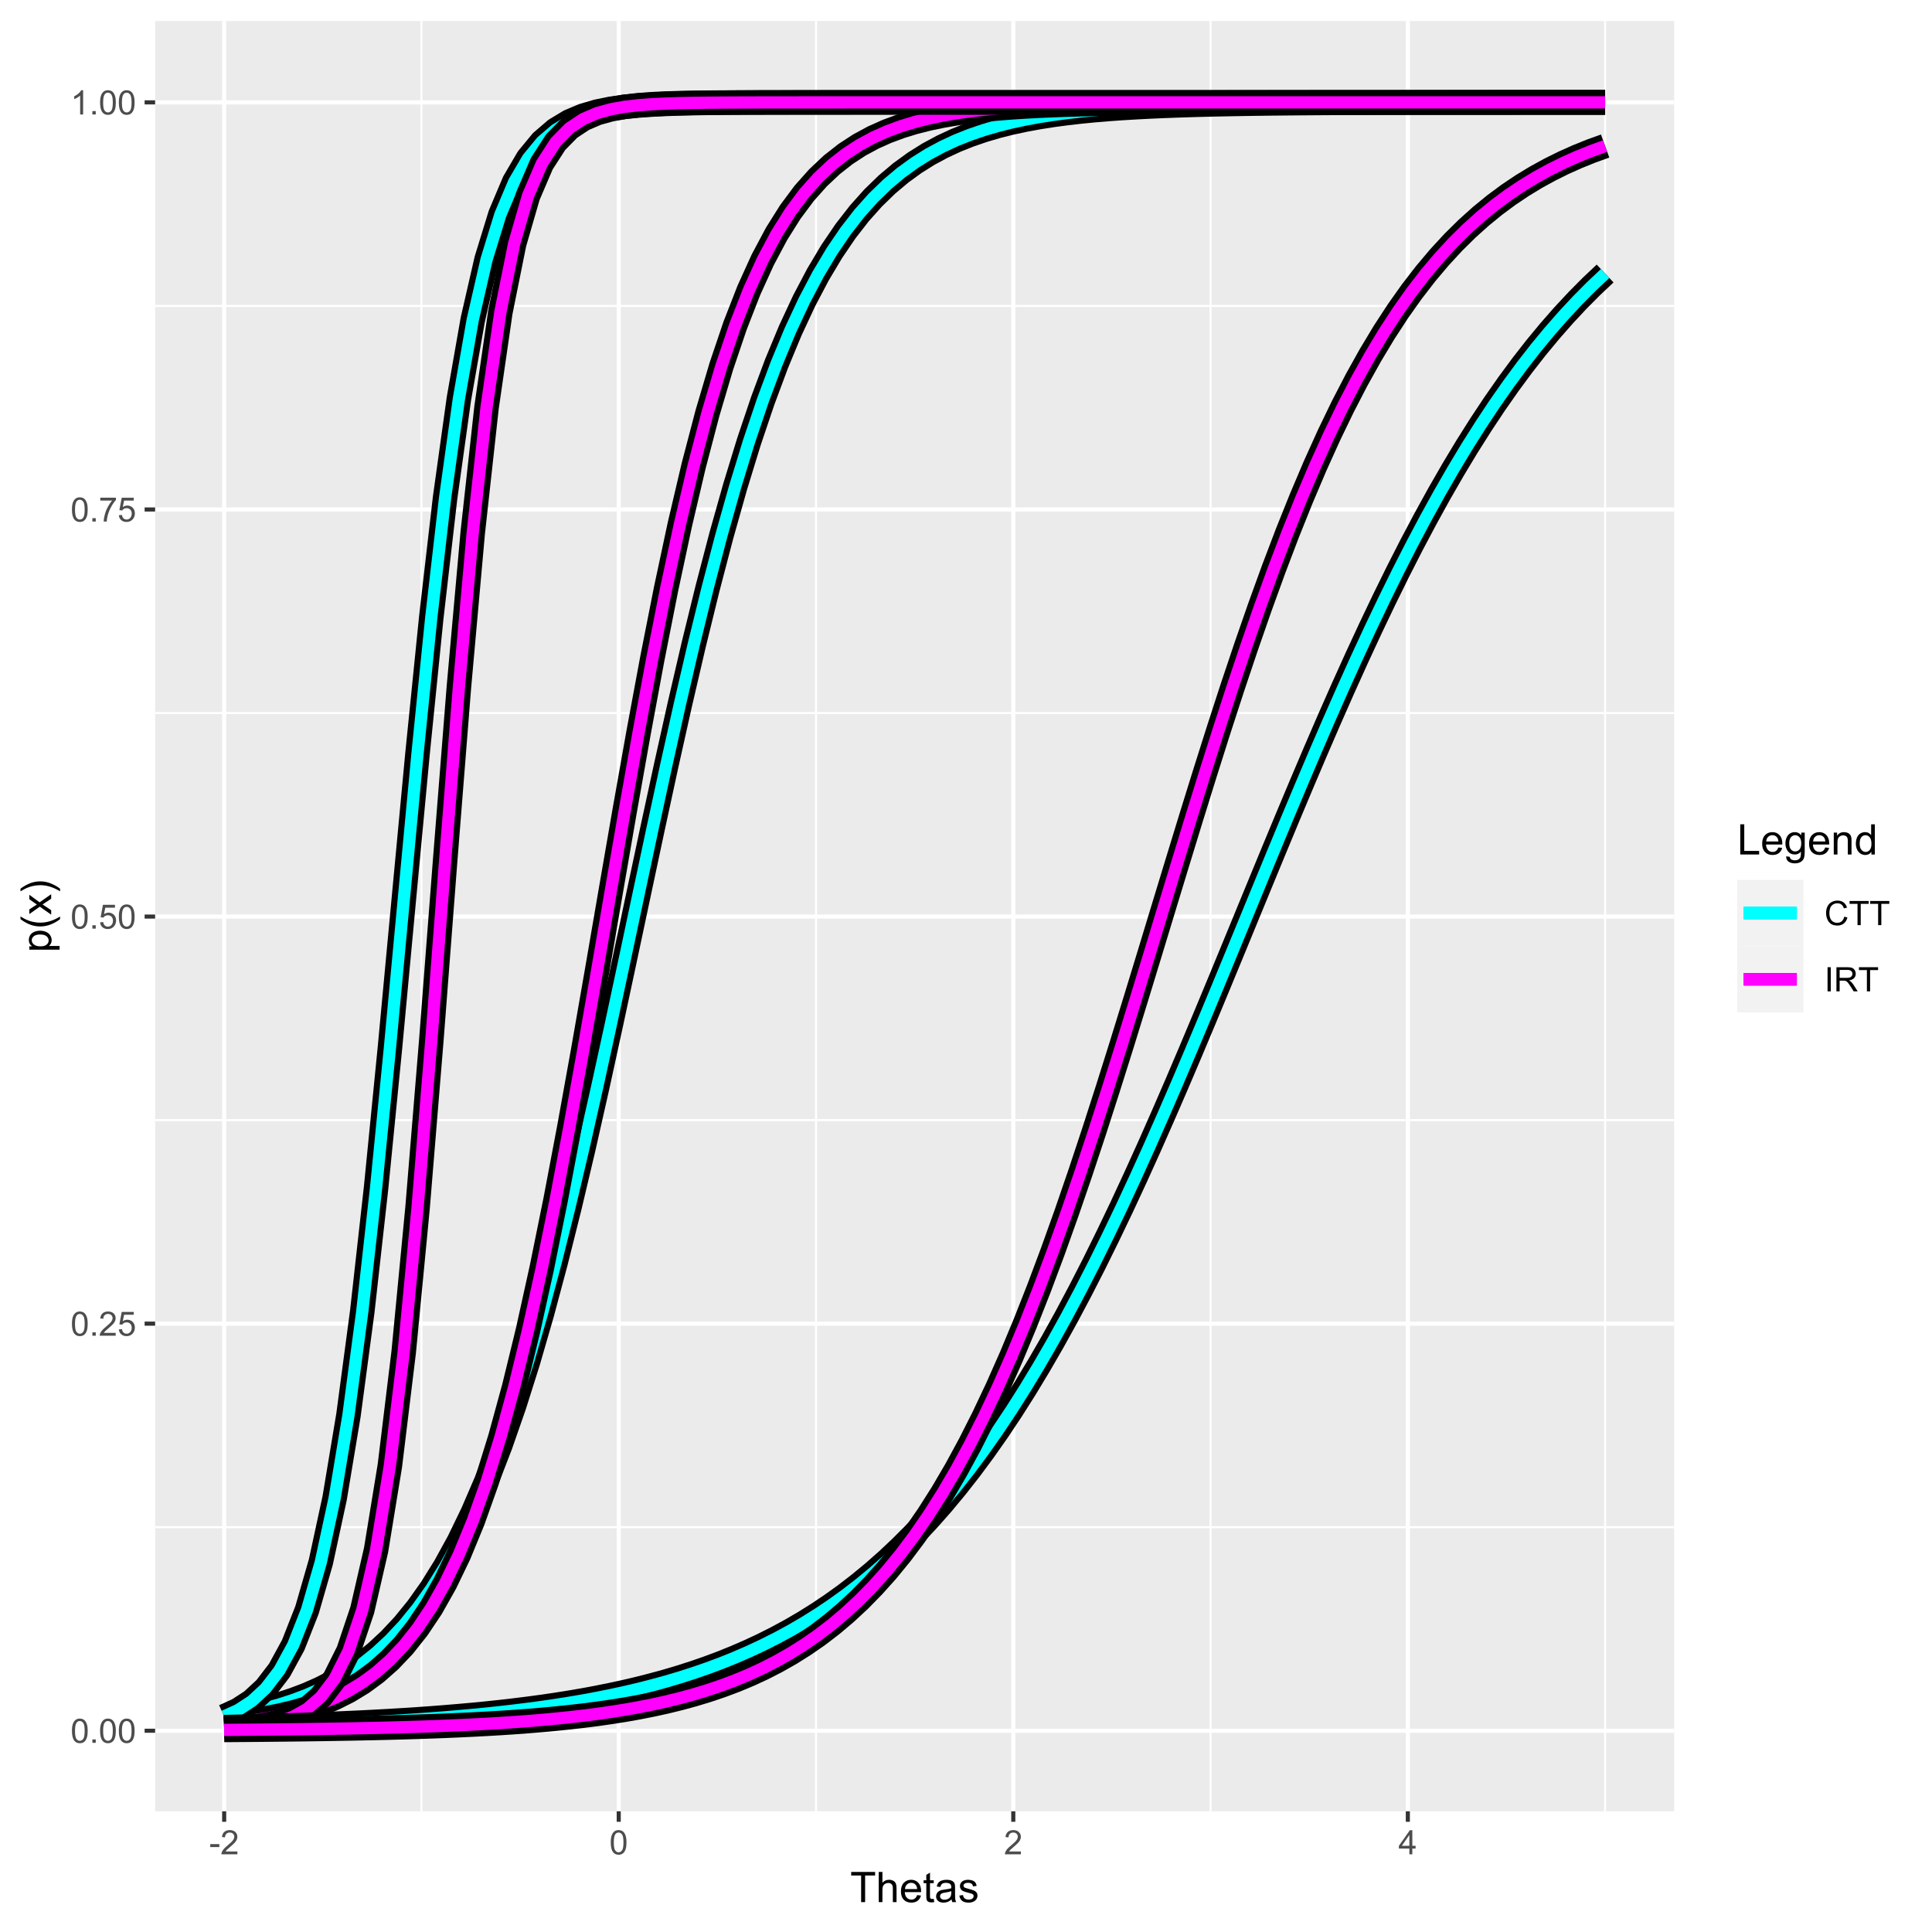 <?xml version="1.0" encoding="UTF-8"?>
<svg xmlns="http://www.w3.org/2000/svg" xmlns:xlink="http://www.w3.org/1999/xlink" width="504pt" height="504pt" viewBox="0 0 504 504" version="1.1">
<defs>
<g>
<symbol overflow="visible" id="glyph0-0">
<path style="stroke:none;" d="M 1.102 0 L 1.102 -5.5 L 5.5 -5.5 L 5.5 0 Z M 1.238 -0.137 L 5.363 -0.137 L 5.363 -5.363 L 1.238 -5.363 Z M 1.238 -0.137 "/>
</symbol>
<symbol overflow="visible" id="glyph0-1">
<path style="stroke:none;" d="M 0.367 -3.105 C 0.363 -3.848 0.438 -4.445 0.594 -4.902 C 0.742 -5.355 0.973 -5.707 1.277 -5.953 C 1.578 -6.199 1.957 -6.32 2.418 -6.324 C 2.754 -6.32 3.051 -6.254 3.309 -6.121 C 3.562 -5.984 3.773 -5.789 3.938 -5.531 C 4.102 -5.273 4.23 -4.961 4.328 -4.594 C 4.422 -4.227 4.469 -3.73 4.473 -3.105 C 4.469 -2.367 4.395 -1.77 4.242 -1.316 C 4.09 -0.859 3.863 -0.508 3.562 -0.262 C 3.258 -0.016 2.875 0.105 2.418 0.109 C 1.809 0.105 1.332 -0.109 0.988 -0.547 C 0.57 -1.066 0.363 -1.922 0.367 -3.105 Z M 1.16 -3.105 C 1.16 -2.07 1.281 -1.379 1.523 -1.039 C 1.766 -0.695 2.062 -0.527 2.418 -0.527 C 2.773 -0.527 3.074 -0.699 3.316 -1.043 C 3.559 -1.387 3.68 -2.074 3.68 -3.105 C 3.68 -4.145 3.559 -4.832 3.316 -5.172 C 3.074 -5.512 2.77 -5.684 2.41 -5.684 C 2.051 -5.684 1.77 -5.531 1.559 -5.234 C 1.293 -4.844 1.16 -4.137 1.16 -3.105 Z M 1.16 -3.105 "/>
</symbol>
<symbol overflow="visible" id="glyph0-2">
<path style="stroke:none;" d="M 0.801 0 L 0.801 -0.883 L 1.68 -0.883 L 1.68 0 Z M 0.801 0 "/>
</symbol>
<symbol overflow="visible" id="glyph0-3">
<path style="stroke:none;" d="M 4.43 -0.742 L 4.43 0 L 0.266 0 C 0.258 -0.188 0.289 -0.367 0.355 -0.539 C 0.461 -0.82 0.629 -1.098 0.863 -1.375 C 1.094 -1.648 1.434 -1.965 1.879 -2.328 C 2.562 -2.887 3.023 -3.332 3.266 -3.664 C 3.5 -3.988 3.621 -4.301 3.625 -4.594 C 3.621 -4.898 3.512 -5.156 3.297 -5.367 C 3.074 -5.578 2.789 -5.684 2.441 -5.684 C 2.066 -5.684 1.77 -5.57 1.547 -5.348 C 1.32 -5.125 1.207 -4.816 1.207 -4.422 L 0.414 -4.504 C 0.465 -5.094 0.668 -5.543 1.027 -5.855 C 1.379 -6.164 1.855 -6.32 2.457 -6.324 C 3.059 -6.32 3.539 -6.152 3.891 -5.82 C 4.242 -5.484 4.418 -5.07 4.422 -4.578 C 4.418 -4.32 4.367 -4.074 4.266 -3.832 C 4.164 -3.59 3.992 -3.332 3.754 -3.062 C 3.512 -2.793 3.113 -2.426 2.562 -1.957 C 2.094 -1.566 1.797 -1.301 1.664 -1.16 C 1.531 -1.02 1.422 -0.879 1.34 -0.742 Z M 4.43 -0.742 "/>
</symbol>
<symbol overflow="visible" id="glyph0-4">
<path style="stroke:none;" d="M 0.367 -1.648 L 1.176 -1.719 C 1.234 -1.32 1.375 -1.023 1.594 -0.824 C 1.812 -0.625 2.078 -0.527 2.391 -0.527 C 2.762 -0.527 3.074 -0.668 3.336 -0.949 C 3.59 -1.23 3.719 -1.602 3.723 -2.066 C 3.719 -2.504 3.594 -2.852 3.348 -3.109 C 3.098 -3.363 2.773 -3.492 2.375 -3.492 C 2.125 -3.492 1.902 -3.434 1.703 -3.32 C 1.5 -3.207 1.344 -3.062 1.23 -2.883 L 0.504 -2.977 L 1.113 -6.215 L 4.246 -6.215 L 4.246 -5.473 L 1.73 -5.473 L 1.391 -3.781 C 1.766 -4.039 2.164 -4.172 2.582 -4.176 C 3.129 -4.172 3.594 -3.98 3.973 -3.605 C 4.352 -3.223 4.539 -2.734 4.543 -2.137 C 4.539 -1.562 4.375 -1.07 4.043 -0.656 C 3.637 -0.148 3.086 0.105 2.391 0.109 C 1.816 0.105 1.348 -0.051 0.984 -0.371 C 0.621 -0.691 0.414 -1.117 0.367 -1.648 Z M 0.367 -1.648 "/>
</symbol>
<symbol overflow="visible" id="glyph0-5">
<path style="stroke:none;" d="M 0.418 -5.473 L 0.418 -6.219 L 4.496 -6.219 L 4.496 -5.617 C 4.09 -5.188 3.691 -4.621 3.301 -3.914 C 2.902 -3.203 2.602 -2.473 2.391 -1.73 C 2.234 -1.199 2.133 -0.625 2.094 0 L 1.297 0 C 1.305 -0.492 1.402 -1.09 1.59 -1.793 C 1.773 -2.496 2.043 -3.172 2.391 -3.824 C 2.738 -4.477 3.109 -5.027 3.504 -5.473 Z M 0.418 -5.473 "/>
</symbol>
<symbol overflow="visible" id="glyph0-6">
<path style="stroke:none;" d="M 3.277 0 L 2.504 0 L 2.504 -4.93 C 2.316 -4.75 2.074 -4.574 1.773 -4.395 C 1.469 -4.215 1.195 -4.082 0.957 -3.996 L 0.957 -4.742 C 1.387 -4.941 1.766 -5.188 2.09 -5.48 C 2.414 -5.77 2.645 -6.051 2.781 -6.324 L 3.277 -6.324 Z M 3.277 0 "/>
</symbol>
<symbol overflow="visible" id="glyph0-7">
<path style="stroke:none;" d="M 0.281 -1.891 L 0.281 -2.668 L 2.656 -2.668 L 2.656 -1.891 Z M 0.281 -1.891 "/>
</symbol>
<symbol overflow="visible" id="glyph0-8">
<path style="stroke:none;" d="M 2.844 0 L 2.844 -1.508 L 0.113 -1.508 L 0.113 -2.219 L 2.988 -6.301 L 3.617 -6.301 L 3.617 -2.219 L 4.469 -2.219 L 4.469 -1.508 L 3.617 -1.508 L 3.617 0 Z M 2.844 -2.219 L 2.844 -5.059 L 0.871 -2.219 Z M 2.844 -2.219 "/>
</symbol>
<symbol overflow="visible" id="glyph0-9">
<path style="stroke:none;" d="M 5.172 -2.207 L 6.008 -2 C 5.828 -1.312 5.516 -0.789 5.062 -0.43 C 4.609 -0.07 4.055 0.105 3.398 0.109 C 2.719 0.105 2.164 -0.031 1.742 -0.305 C 1.312 -0.582 0.988 -0.98 0.77 -1.508 C 0.543 -2.027 0.434 -2.59 0.438 -3.195 C 0.434 -3.848 0.559 -4.422 0.812 -4.91 C 1.062 -5.398 1.418 -5.77 1.883 -6.023 C 2.344 -6.277 2.855 -6.402 3.41 -6.406 C 4.039 -6.402 4.566 -6.242 5 -5.926 C 5.426 -5.602 5.727 -5.152 5.898 -4.57 L 5.078 -4.379 C 4.93 -4.832 4.719 -5.168 4.441 -5.379 C 4.164 -5.59 3.812 -5.695 3.395 -5.695 C 2.906 -5.695 2.504 -5.578 2.18 -5.344 C 1.852 -5.109 1.621 -4.797 1.492 -4.41 C 1.359 -4.016 1.293 -3.613 1.297 -3.203 C 1.293 -2.664 1.371 -2.195 1.531 -1.797 C 1.684 -1.395 1.926 -1.098 2.258 -0.902 C 2.586 -0.703 2.945 -0.602 3.332 -0.605 C 3.797 -0.602 4.191 -0.738 4.516 -1.008 C 4.836 -1.277 5.055 -1.676 5.172 -2.207 Z M 5.172 -2.207 "/>
</symbol>
<symbol overflow="visible" id="glyph0-10">
<path style="stroke:none;" d="M 2.281 0 L 2.281 -5.555 L 0.207 -5.555 L 0.207 -6.301 L 5.199 -6.301 L 5.199 -5.555 L 3.117 -5.555 L 3.117 0 Z M 2.281 0 "/>
</symbol>
<symbol overflow="visible" id="glyph0-11">
<path style="stroke:none;" d="M 0.82 0 L 0.82 -6.301 L 1.656 -6.301 L 1.656 0 Z M 0.82 0 "/>
</symbol>
<symbol overflow="visible" id="glyph0-12">
<path style="stroke:none;" d="M 0.691 0 L 0.691 -6.301 L 3.484 -6.301 C 4.043 -6.297 4.469 -6.242 4.766 -6.129 C 5.055 -6.016 5.289 -5.816 5.465 -5.531 C 5.637 -5.242 5.723 -4.926 5.727 -4.582 C 5.723 -4.133 5.578 -3.754 5.293 -3.449 C 5 -3.141 4.555 -2.945 3.953 -2.867 C 4.172 -2.758 4.34 -2.652 4.457 -2.551 C 4.695 -2.324 4.926 -2.047 5.148 -1.715 L 6.242 0 L 5.195 0 L 4.359 -1.312 C 4.117 -1.688 3.914 -1.977 3.758 -2.18 C 3.598 -2.379 3.457 -2.516 3.336 -2.598 C 3.207 -2.676 3.082 -2.734 2.957 -2.766 C 2.859 -2.785 2.703 -2.793 2.492 -2.797 L 1.527 -2.797 L 1.527 0 Z M 1.527 -3.52 L 3.316 -3.52 C 3.699 -3.516 3.996 -3.555 4.211 -3.637 C 4.422 -3.711 4.586 -3.836 4.699 -4.012 C 4.809 -4.184 4.863 -4.375 4.867 -4.582 C 4.863 -4.879 4.754 -5.121 4.543 -5.312 C 4.324 -5.504 3.984 -5.602 3.52 -5.602 L 1.527 -5.602 Z M 1.527 -3.52 "/>
</symbol>
<symbol overflow="visible" id="glyph1-0">
<path style="stroke:none;" d="M 1.375 0 L 1.375 -6.875 L 6.875 -6.875 L 6.875 0 Z M 1.547 -0.172 L 6.703 -0.172 L 6.703 -6.703 L 1.547 -6.703 Z M 1.547 -0.172 "/>
</symbol>
<symbol overflow="visible" id="glyph1-1">
<path style="stroke:none;" d="M 2.852 0 L 2.852 -6.945 L 0.258 -6.945 L 0.258 -7.875 L 6.5 -7.875 L 6.5 -6.945 L 3.895 -6.945 L 3.895 0 Z M 2.852 0 "/>
</symbol>
<symbol overflow="visible" id="glyph1-2">
<path style="stroke:none;" d="M 0.727 0 L 0.727 -7.875 L 1.691 -7.875 L 1.691 -5.047 C 2.141 -5.566 2.711 -5.828 3.398 -5.832 C 3.82 -5.828 4.188 -5.746 4.5 -5.582 C 4.812 -5.414 5.035 -5.184 5.168 -4.891 C 5.301 -4.598 5.367 -4.172 5.371 -3.613 L 5.371 0 L 4.406 0 L 4.406 -3.613 C 4.406 -4.094 4.301 -4.445 4.09 -4.668 C 3.879 -4.887 3.582 -4.996 3.203 -5 C 2.914 -4.996 2.645 -4.922 2.395 -4.777 C 2.141 -4.625 1.961 -4.426 1.852 -4.172 C 1.742 -3.918 1.688 -3.566 1.691 -3.121 L 1.691 0 Z M 0.727 0 "/>
</symbol>
<symbol overflow="visible" id="glyph1-3">
<path style="stroke:none;" d="M 4.629 -1.836 L 5.629 -1.715 C 5.469 -1.125 5.176 -0.672 4.75 -0.352 C 4.324 -0.031 3.781 0.129 3.121 0.129 C 2.281 0.129 1.617 -0.125 1.133 -0.641 C 0.641 -1.152 0.398 -1.875 0.402 -2.805 C 0.398 -3.762 0.645 -4.504 1.145 -5.035 C 1.637 -5.562 2.277 -5.828 3.066 -5.832 C 3.824 -5.828 4.449 -5.57 4.934 -5.051 C 5.418 -4.531 5.66 -3.801 5.66 -2.863 C 5.66 -2.805 5.656 -2.719 5.656 -2.605 L 1.402 -2.605 C 1.434 -1.977 1.613 -1.496 1.934 -1.164 C 2.25 -0.828 2.645 -0.66 3.125 -0.664 C 3.477 -0.66 3.781 -0.754 4.031 -0.945 C 4.281 -1.129 4.48 -1.426 4.629 -1.836 Z M 1.457 -3.398 L 4.641 -3.398 C 4.598 -3.879 4.473 -4.238 4.273 -4.48 C 3.961 -4.852 3.562 -5.039 3.078 -5.039 C 2.629 -5.039 2.258 -4.891 1.957 -4.594 C 1.652 -4.297 1.484 -3.898 1.457 -3.398 Z M 1.457 -3.398 "/>
</symbol>
<symbol overflow="visible" id="glyph1-4">
<path style="stroke:none;" d="M 2.836 -0.863 L 2.977 -0.012 C 2.703 0.043 2.457 0.07 2.246 0.074 C 1.891 0.07 1.621 0.02 1.43 -0.09 C 1.234 -0.199 1.098 -0.348 1.02 -0.527 C 0.941 -0.707 0.902 -1.086 0.902 -1.672 L 0.902 -4.953 L 0.195 -4.953 L 0.195 -5.703 L 0.902 -5.703 L 0.902 -7.117 L 1.863 -7.695 L 1.863 -5.703 L 2.836 -5.703 L 2.836 -4.953 L 1.863 -4.953 L 1.863 -1.617 C 1.863 -1.34 1.879 -1.16 1.914 -1.086 C 1.945 -1.004 2 -0.941 2.078 -0.898 C 2.152 -0.848 2.262 -0.824 2.41 -0.828 C 2.516 -0.824 2.66 -0.836 2.836 -0.863 Z M 2.836 -0.863 "/>
</symbol>
<symbol overflow="visible" id="glyph1-5">
<path style="stroke:none;" d="M 4.445 -0.703 C 4.086 -0.398 3.742 -0.184 3.414 -0.059 C 3.082 0.066 2.727 0.129 2.348 0.129 C 1.719 0.129 1.238 -0.023 0.902 -0.328 C 0.566 -0.633 0.398 -1.023 0.398 -1.504 C 0.398 -1.781 0.461 -2.035 0.586 -2.27 C 0.711 -2.496 0.875 -2.684 1.086 -2.824 C 1.289 -2.965 1.523 -3.07 1.781 -3.141 C 1.969 -3.191 2.254 -3.238 2.641 -3.289 C 3.418 -3.375 3.992 -3.488 4.367 -3.621 C 4.367 -3.754 4.371 -3.836 4.371 -3.871 C 4.371 -4.266 4.277 -4.543 4.098 -4.703 C 3.848 -4.918 3.48 -5.027 2.996 -5.031 C 2.539 -5.027 2.203 -4.949 1.988 -4.793 C 1.77 -4.633 1.609 -4.352 1.508 -3.949 L 0.562 -4.078 C 0.648 -4.48 0.789 -4.805 0.988 -5.055 C 1.184 -5.301 1.469 -5.492 1.844 -5.629 C 2.215 -5.762 2.645 -5.828 3.137 -5.832 C 3.621 -5.828 4.02 -5.773 4.324 -5.66 C 4.629 -5.543 4.852 -5.398 4.996 -5.227 C 5.137 -5.055 5.238 -4.836 5.297 -4.57 C 5.328 -4.406 5.344 -4.109 5.344 -3.68 L 5.344 -2.391 C 5.344 -1.492 5.363 -0.922 5.406 -0.684 C 5.445 -0.445 5.527 -0.219 5.648 0 L 4.641 0 C 4.539 -0.199 4.473 -0.434 4.445 -0.703 Z M 4.367 -2.863 C 4.012 -2.719 3.488 -2.598 2.789 -2.496 C 2.391 -2.438 2.105 -2.371 1.941 -2.301 C 1.773 -2.227 1.648 -2.121 1.562 -1.988 C 1.473 -1.848 1.43 -1.695 1.43 -1.531 C 1.43 -1.27 1.527 -1.055 1.723 -0.887 C 1.918 -0.711 2.203 -0.625 2.578 -0.629 C 2.949 -0.625 3.277 -0.707 3.57 -0.871 C 3.859 -1.031 4.074 -1.254 4.211 -1.543 C 4.312 -1.754 4.363 -2.078 4.367 -2.508 Z M 4.367 -2.863 "/>
</symbol>
<symbol overflow="visible" id="glyph1-6">
<path style="stroke:none;" d="M 0.34 -1.703 L 1.293 -1.852 C 1.344 -1.469 1.492 -1.172 1.742 -0.969 C 1.984 -0.762 2.328 -0.66 2.773 -0.664 C 3.211 -0.66 3.539 -0.75 3.758 -0.934 C 3.969 -1.113 4.078 -1.328 4.082 -1.574 C 4.078 -1.789 3.984 -1.961 3.797 -2.09 C 3.664 -2.172 3.332 -2.281 2.809 -2.418 C 2.098 -2.594 1.605 -2.75 1.332 -2.883 C 1.055 -3.012 0.848 -3.191 0.711 -3.422 C 0.566 -3.652 0.496 -3.906 0.5 -4.188 C 0.496 -4.441 0.555 -4.676 0.672 -4.895 C 0.785 -5.105 0.945 -5.289 1.148 -5.438 C 1.297 -5.547 1.5 -5.637 1.762 -5.715 C 2.02 -5.789 2.301 -5.828 2.602 -5.832 C 3.047 -5.828 3.438 -5.766 3.777 -5.637 C 4.113 -5.508 4.363 -5.332 4.527 -5.113 C 4.688 -4.891 4.797 -4.598 4.859 -4.234 L 3.914 -4.102 C 3.871 -4.395 3.746 -4.621 3.543 -4.789 C 3.336 -4.953 3.043 -5.039 2.668 -5.039 C 2.223 -5.039 1.906 -4.965 1.719 -4.816 C 1.523 -4.668 1.43 -4.496 1.434 -4.301 C 1.43 -4.176 1.469 -4.062 1.551 -3.965 C 1.629 -3.859 1.754 -3.773 1.922 -3.707 C 2.016 -3.668 2.301 -3.586 2.777 -3.461 C 3.461 -3.273 3.938 -3.121 4.207 -3.008 C 4.477 -2.891 4.688 -2.723 4.844 -2.504 C 4.996 -2.277 5.074 -2.004 5.074 -1.676 C 5.074 -1.352 4.98 -1.047 4.793 -0.766 C 4.605 -0.48 4.332 -0.262 3.98 -0.105 C 3.621 0.051 3.223 0.129 2.777 0.129 C 2.035 0.129 1.469 -0.023 1.082 -0.332 C 0.691 -0.641 0.445 -1.098 0.34 -1.703 Z M 0.34 -1.703 "/>
</symbol>
<symbol overflow="visible" id="glyph1-7">
<path style="stroke:none;" d="M 0.805 0 L 0.805 -7.875 L 1.848 -7.875 L 1.848 -0.93 L 5.727 -0.93 L 5.727 0 Z M 0.805 0 "/>
</symbol>
<symbol overflow="visible" id="glyph1-8">
<path style="stroke:none;" d="M 0.547 0.473 L 1.488 0.613 C 1.527 0.898 1.637 1.109 1.816 1.246 C 2.055 1.422 2.379 1.512 2.797 1.516 C 3.242 1.512 3.59 1.422 3.832 1.246 C 4.074 1.062 4.238 0.812 4.328 0.492 C 4.379 0.297 4.402 -0.113 4.398 -0.746 C 3.973 -0.246 3.445 0 2.82 0 C 2.031 0 1.426 -0.281 1 -0.848 C 0.566 -1.41 0.352 -2.09 0.355 -2.883 C 0.352 -3.426 0.449 -3.926 0.648 -4.391 C 0.844 -4.848 1.129 -5.203 1.504 -5.457 C 1.875 -5.703 2.316 -5.828 2.824 -5.832 C 3.496 -5.828 4.051 -5.559 4.492 -5.016 L 4.492 -5.703 L 5.383 -5.703 L 5.383 -0.773 C 5.379 0.113 5.289 0.742 5.109 1.113 C 4.93 1.484 4.641 1.777 4.25 1.992 C 3.855 2.207 3.375 2.312 2.805 2.316 C 2.121 2.312 1.57 2.16 1.152 1.855 C 0.734 1.547 0.531 1.086 0.547 0.473 Z M 1.348 -2.953 C 1.348 -2.203 1.496 -1.656 1.793 -1.316 C 2.09 -0.969 2.461 -0.797 2.91 -0.801 C 3.352 -0.797 3.723 -0.969 4.027 -1.312 C 4.324 -1.656 4.477 -2.191 4.48 -2.922 C 4.477 -3.617 4.32 -4.145 4.016 -4.5 C 3.703 -4.852 3.332 -5.027 2.895 -5.031 C 2.465 -5.027 2.098 -4.852 1.797 -4.508 C 1.496 -4.156 1.348 -3.641 1.348 -2.953 Z M 1.348 -2.953 "/>
</symbol>
<symbol overflow="visible" id="glyph1-9">
<path style="stroke:none;" d="M 0.727 0 L 0.727 -5.703 L 1.594 -5.703 L 1.594 -4.895 C 2.012 -5.516 2.617 -5.828 3.41 -5.832 C 3.754 -5.828 4.066 -5.766 4.355 -5.645 C 4.641 -5.52 4.859 -5.359 5.004 -5.16 C 5.145 -4.957 5.242 -4.719 5.305 -4.445 C 5.336 -4.266 5.355 -3.953 5.359 -3.508 L 5.359 0 L 4.395 0 L 4.395 -3.469 C 4.395 -3.863 4.355 -4.156 4.281 -4.352 C 4.203 -4.543 4.07 -4.699 3.879 -4.82 C 3.688 -4.934 3.461 -4.992 3.207 -4.996 C 2.793 -4.992 2.438 -4.859 2.141 -4.602 C 1.836 -4.336 1.688 -3.844 1.691 -3.117 L 1.691 0 Z M 0.727 0 "/>
</symbol>
<symbol overflow="visible" id="glyph1-10">
<path style="stroke:none;" d="M 4.426 0 L 4.426 -0.719 C 4.059 -0.152 3.527 0.129 2.832 0.129 C 2.371 0.129 1.953 0.004 1.574 -0.246 C 1.191 -0.496 0.895 -0.844 0.688 -1.297 C 0.477 -1.742 0.375 -2.262 0.375 -2.848 C 0.375 -3.414 0.469 -3.93 0.66 -4.395 C 0.848 -4.859 1.133 -5.215 1.516 -5.461 C 1.895 -5.707 2.32 -5.828 2.789 -5.832 C 3.133 -5.828 3.438 -5.758 3.707 -5.613 C 3.973 -5.469 4.191 -5.277 4.359 -5.047 L 4.359 -7.875 L 5.324 -7.875 L 5.324 0 Z M 1.371 -2.848 C 1.371 -2.113 1.523 -1.566 1.832 -1.207 C 2.137 -0.844 2.5 -0.66 2.922 -0.664 C 3.34 -0.66 3.699 -0.836 3.996 -1.184 C 4.293 -1.527 4.441 -2.055 4.441 -2.766 C 4.441 -3.547 4.289 -4.117 3.988 -4.484 C 3.688 -4.844 3.316 -5.027 2.879 -5.031 C 2.445 -5.027 2.086 -4.852 1.801 -4.504 C 1.512 -4.152 1.371 -3.602 1.371 -2.848 Z M 1.371 -2.848 "/>
</symbol>
<symbol overflow="visible" id="glyph2-0">
<path style="stroke:none;" d="M 0 -1.375 L -6.875 -1.375 L -6.875 -6.875 L 0 -6.875 Z M -0.172 -1.547 L -0.172 -6.703 L -6.703 -6.703 L -6.703 -1.547 Z M -0.172 -1.547 "/>
</symbol>
<symbol overflow="visible" id="glyph2-1">
<path style="stroke:none;" d="M 2.188 -0.727 L -5.703 -0.727 L -5.703 -1.605 L -4.961 -1.605 C -5.25 -1.812 -5.469 -2.047 -5.613 -2.309 C -5.758 -2.57 -5.828 -2.887 -5.832 -3.262 C -5.828 -3.746 -5.703 -4.176 -5.457 -4.551 C -5.203 -4.922 -4.852 -5.203 -4.395 -5.391 C -3.938 -5.578 -3.438 -5.672 -2.895 -5.676 C -2.309 -5.672 -1.781 -5.566 -1.316 -5.359 C -0.848 -5.148 -0.488 -4.844 -0.242 -4.449 C 0.008 -4.047 0.129 -3.629 0.129 -3.191 C 0.129 -2.867 0.062 -2.578 -0.074 -2.32 C -0.207 -2.062 -0.379 -1.852 -0.59 -1.691 L 2.188 -1.691 Z M -2.82 -1.602 C -2.082 -1.598 -1.539 -1.746 -1.191 -2.047 C -0.836 -2.34 -0.66 -2.699 -0.664 -3.125 C -0.66 -3.551 -0.844 -3.918 -1.211 -4.227 C -1.574 -4.531 -2.137 -4.688 -2.898 -4.688 C -3.625 -4.688 -4.168 -4.535 -4.531 -4.238 C -4.891 -3.938 -5.074 -3.582 -5.074 -3.168 C -5.074 -2.754 -4.879 -2.391 -4.496 -2.074 C -4.109 -1.758 -3.551 -1.598 -2.82 -1.602 Z M -2.82 -1.602 "/>
</symbol>
<symbol overflow="visible" id="glyph2-2">
<path style="stroke:none;" d="M 2.316 -2.574 C 1.637 -2.035 0.852 -1.586 -0.047 -1.219 C -0.949 -0.852 -1.883 -0.668 -2.852 -0.668 C -3.699 -0.668 -4.516 -0.805 -5.301 -1.078 C -6.203 -1.398 -7.105 -1.895 -8.008 -2.574 L -8.008 -3.266 C -7.262 -2.828 -6.73 -2.543 -6.414 -2.406 C -5.918 -2.184 -5.402 -2.012 -4.867 -1.891 C -4.195 -1.734 -3.523 -1.656 -2.848 -1.66 C -1.121 -1.656 0.598 -2.191 2.316 -3.266 Z M 2.316 -2.574 "/>
</symbol>
<symbol overflow="visible" id="glyph2-3">
<path style="stroke:none;" d="M 0 -0.082 L -2.965 -2.164 L -5.703 -0.238 L -5.703 -1.445 L -4.367 -2.32 C -4.109 -2.484 -3.898 -2.617 -3.727 -2.719 C -3.961 -2.875 -4.168 -3.02 -4.355 -3.152 L -5.703 -4.113 L -5.703 -5.27 L -3.02 -3.297 L 0 -5.418 L 0 -4.234 L -1.773 -3.062 L -2.25 -2.75 L 0 -1.25 Z M 0 -0.082 "/>
</symbol>
<symbol overflow="visible" id="glyph2-4">
<path style="stroke:none;" d="M 2.316 -1.359 L 2.316 -0.664 C 0.598 -1.734 -1.121 -2.273 -2.848 -2.273 C -3.52 -2.273 -4.188 -2.195 -4.852 -2.043 C -5.387 -1.918 -5.902 -1.746 -6.398 -1.531 C -6.719 -1.387 -7.254 -1.102 -8.008 -0.668 L -8.008 -1.359 C -7.105 -2.031 -6.203 -2.527 -5.301 -2.852 C -4.516 -3.125 -3.699 -3.262 -2.852 -3.266 C -1.883 -3.262 -0.949 -3.078 -0.047 -2.707 C 0.852 -2.336 1.637 -1.887 2.316 -1.359 Z M 2.316 -1.359 "/>
</symbol>
</g>
<clipPath id="clip1">
  <path d="M 40.469 5.48 L 436.738 5.48 L 436.738 472.512 L 40.469 472.512 Z M 40.469 5.48 "/>
</clipPath>
<clipPath id="clip2">
  <path d="M 40.469 398 L 436.738 398 L 436.738 399 L 40.469 399 Z M 40.469 398 "/>
</clipPath>
<clipPath id="clip3">
  <path d="M 40.469 291 L 436.738 291 L 436.738 293 L 40.469 293 Z M 40.469 291 "/>
</clipPath>
<clipPath id="clip4">
  <path d="M 40.469 185 L 436.738 185 L 436.738 187 L 40.469 187 Z M 40.469 185 "/>
</clipPath>
<clipPath id="clip5">
  <path d="M 40.469 79 L 436.738 79 L 436.738 81 L 40.469 81 Z M 40.469 79 "/>
</clipPath>
<clipPath id="clip6">
  <path d="M 109 5.48 L 111 5.48 L 111 472.512 L 109 472.512 Z M 109 5.48 "/>
</clipPath>
<clipPath id="clip7">
  <path d="M 212 5.48 L 214 5.48 L 214 472.512 L 212 472.512 Z M 212 5.48 "/>
</clipPath>
<clipPath id="clip8">
  <path d="M 315 5.48 L 317 5.48 L 317 472.512 L 315 472.512 Z M 315 5.48 "/>
</clipPath>
<clipPath id="clip9">
  <path d="M 418 5.48 L 419 5.48 L 419 472.512 L 418 472.512 Z M 418 5.48 "/>
</clipPath>
<clipPath id="clip10">
  <path d="M 40.469 450 L 436.738 450 L 436.738 453 L 40.469 453 Z M 40.469 450 "/>
</clipPath>
<clipPath id="clip11">
  <path d="M 40.469 344 L 436.738 344 L 436.738 346 L 40.469 346 Z M 40.469 344 "/>
</clipPath>
<clipPath id="clip12">
  <path d="M 40.469 238 L 436.738 238 L 436.738 240 L 40.469 240 Z M 40.469 238 "/>
</clipPath>
<clipPath id="clip13">
  <path d="M 40.469 132 L 436.738 132 L 436.738 134 L 40.469 134 Z M 40.469 132 "/>
</clipPath>
<clipPath id="clip14">
  <path d="M 40.469 26 L 436.738 26 L 436.738 28 L 40.469 28 Z M 40.469 26 "/>
</clipPath>
<clipPath id="clip15">
  <path d="M 57 5.48 L 60 5.48 L 60 472.512 L 57 472.512 Z M 57 5.48 "/>
</clipPath>
<clipPath id="clip16">
  <path d="M 160 5.48 L 162 5.48 L 162 472.512 L 160 472.512 Z M 160 5.48 "/>
</clipPath>
<clipPath id="clip17">
  <path d="M 263 5.48 L 265 5.48 L 265 472.512 L 263 472.512 Z M 263 5.48 "/>
</clipPath>
<clipPath id="clip18">
  <path d="M 366 5.48 L 368 5.48 L 368 472.512 L 366 472.512 Z M 366 5.48 "/>
</clipPath>
</defs>
<g id="surface1">
<rect x="0" y="0" width="504" height="504" style="fill:rgb(100%,100%,100%);fill-opacity:1;stroke:none;"/>
<rect x="0" y="0" width="504" height="504" style="fill:rgb(100%,100%,100%);fill-opacity:1;stroke:none;"/>
<path style="fill:none;stroke-width:1.067;stroke-linecap:round;stroke-linejoin:round;stroke:rgb(100%,100%,100%);stroke-opacity:1;stroke-miterlimit:10;" d="M 0 504 L 504 504 L 504 0 L 0 0 Z M 0 504 "/>
<g clip-path="url(#clip1)" clip-rule="nonzero">
<path style=" stroke:none;fill-rule:nonzero;fill:rgb(92.157%,92.157%,92.157%);fill-opacity:1;" d="M 40.469 472.508 L 436.738 472.508 L 436.738 5.477 L 40.469 5.477 Z M 40.469 472.508 "/>
</g>
<g clip-path="url(#clip2)" clip-rule="nonzero">
<path style="fill:none;stroke-width:0.533;stroke-linecap:butt;stroke-linejoin:round;stroke:rgb(100%,100%,100%);stroke-opacity:1;stroke-miterlimit:10;" d="M 40.469 398.398 L 436.738 398.398 "/>
</g>
<g clip-path="url(#clip3)" clip-rule="nonzero">
<path style="fill:none;stroke-width:0.533;stroke-linecap:butt;stroke-linejoin:round;stroke:rgb(100%,100%,100%);stroke-opacity:1;stroke-miterlimit:10;" d="M 40.469 292.203 L 436.738 292.203 "/>
</g>
<g clip-path="url(#clip4)" clip-rule="nonzero">
<path style="fill:none;stroke-width:0.533;stroke-linecap:butt;stroke-linejoin:round;stroke:rgb(100%,100%,100%);stroke-opacity:1;stroke-miterlimit:10;" d="M 40.469 186.004 L 436.738 186.004 "/>
</g>
<g clip-path="url(#clip5)" clip-rule="nonzero">
<path style="fill:none;stroke-width:0.533;stroke-linecap:butt;stroke-linejoin:round;stroke:rgb(100%,100%,100%);stroke-opacity:1;stroke-miterlimit:10;" d="M 40.469 79.809 L 436.738 79.809 "/>
</g>
<g clip-path="url(#clip6)" clip-rule="nonzero">
<path style="fill:none;stroke-width:0.533;stroke-linecap:butt;stroke-linejoin:round;stroke:rgb(100%,100%,100%);stroke-opacity:1;stroke-miterlimit:10;" d="M 109.941 472.508 L 109.941 5.48 "/>
</g>
<g clip-path="url(#clip7)" clip-rule="nonzero">
<path style="fill:none;stroke-width:0.533;stroke-linecap:butt;stroke-linejoin:round;stroke:rgb(100%,100%,100%);stroke-opacity:1;stroke-miterlimit:10;" d="M 212.871 472.508 L 212.871 5.48 "/>
</g>
<g clip-path="url(#clip8)" clip-rule="nonzero">
<path style="fill:none;stroke-width:0.533;stroke-linecap:butt;stroke-linejoin:round;stroke:rgb(100%,100%,100%);stroke-opacity:1;stroke-miterlimit:10;" d="M 315.797 472.508 L 315.797 5.48 "/>
</g>
<g clip-path="url(#clip9)" clip-rule="nonzero">
<path style="fill:none;stroke-width:0.533;stroke-linecap:butt;stroke-linejoin:round;stroke:rgb(100%,100%,100%);stroke-opacity:1;stroke-miterlimit:10;" d="M 418.727 472.508 L 418.727 5.48 "/>
</g>
<g clip-path="url(#clip10)" clip-rule="nonzero">
<path style="fill:none;stroke-width:1.067;stroke-linecap:butt;stroke-linejoin:round;stroke:rgb(100%,100%,100%);stroke-opacity:1;stroke-miterlimit:10;" d="M 40.469 451.5 L 436.738 451.5 "/>
</g>
<g clip-path="url(#clip11)" clip-rule="nonzero">
<path style="fill:none;stroke-width:1.067;stroke-linecap:butt;stroke-linejoin:round;stroke:rgb(100%,100%,100%);stroke-opacity:1;stroke-miterlimit:10;" d="M 40.469 345.301 L 436.738 345.301 "/>
</g>
<g clip-path="url(#clip12)" clip-rule="nonzero">
<path style="fill:none;stroke-width:1.067;stroke-linecap:butt;stroke-linejoin:round;stroke:rgb(100%,100%,100%);stroke-opacity:1;stroke-miterlimit:10;" d="M 40.469 239.102 L 436.738 239.102 "/>
</g>
<g clip-path="url(#clip13)" clip-rule="nonzero">
<path style="fill:none;stroke-width:1.067;stroke-linecap:butt;stroke-linejoin:round;stroke:rgb(100%,100%,100%);stroke-opacity:1;stroke-miterlimit:10;" d="M 40.469 132.906 L 436.738 132.906 "/>
</g>
<g clip-path="url(#clip14)" clip-rule="nonzero">
<path style="fill:none;stroke-width:1.067;stroke-linecap:butt;stroke-linejoin:round;stroke:rgb(100%,100%,100%);stroke-opacity:1;stroke-miterlimit:10;" d="M 40.469 26.707 L 436.738 26.707 "/>
</g>
<g clip-path="url(#clip15)" clip-rule="nonzero">
<path style="fill:none;stroke-width:1.067;stroke-linecap:butt;stroke-linejoin:round;stroke:rgb(100%,100%,100%);stroke-opacity:1;stroke-miterlimit:10;" d="M 58.48 472.508 L 58.48 5.48 "/>
</g>
<g clip-path="url(#clip16)" clip-rule="nonzero">
<path style="fill:none;stroke-width:1.067;stroke-linecap:butt;stroke-linejoin:round;stroke:rgb(100%,100%,100%);stroke-opacity:1;stroke-miterlimit:10;" d="M 161.406 472.508 L 161.406 5.48 "/>
</g>
<g clip-path="url(#clip17)" clip-rule="nonzero">
<path style="fill:none;stroke-width:1.067;stroke-linecap:butt;stroke-linejoin:round;stroke:rgb(100%,100%,100%);stroke-opacity:1;stroke-miterlimit:10;" d="M 264.336 472.508 L 264.336 5.48 "/>
</g>
<g clip-path="url(#clip18)" clip-rule="nonzero">
<path style="fill:none;stroke-width:1.067;stroke-linecap:butt;stroke-linejoin:round;stroke:rgb(100%,100%,100%);stroke-opacity:1;stroke-miterlimit:10;" d="M 367.262 472.508 L 367.262 5.48 "/>
</g>
<path style="fill:none;stroke-width:6.402;stroke-linecap:butt;stroke-linejoin:round;stroke:rgb(0%,0%,0%);stroke-opacity:1;stroke-miterlimit:10;" d="M 58.48 447.855 L 62.082 447.23 L 65.684 446.496 L 69.285 445.641 L 72.891 444.637 L 76.492 443.469 L 80.094 442.105 L 83.695 440.516 L 87.301 438.668 L 90.902 436.52 L 94.504 434.023 L 98.105 431.137 L 101.707 427.797 L 105.312 423.945 L 108.914 419.523 L 112.516 414.453 L 116.117 408.668 L 119.723 402.098 L 123.324 394.664 L 126.926 386.312 L 130.527 376.977 L 134.133 366.621 L 137.734 355.223 L 141.336 342.781 L 144.938 329.332 L 148.539 314.938 L 152.145 299.699 L 155.746 283.746 L 159.348 267.25 L 162.949 250.402 L 166.555 233.41 L 170.156 216.488 L 173.758 199.855 L 177.359 183.703 L 180.961 168.211 L 184.566 153.523 L 188.168 139.754 L 191.77 126.977 L 195.371 115.23 L 198.977 104.535 L 202.578 94.867 L 206.18 86.191 L 209.781 78.465 L 213.387 71.617 L 216.988 65.578 L 220.59 60.281 L 224.191 55.652 L 227.793 51.621 L 231.398 48.121 L 235 45.09 L 238.602 42.473 L 242.203 40.211 L 245.809 38.27 L 249.41 36.598 L 253.012 35.164 L 256.613 33.934 L 260.219 32.879 L 263.82 31.977 L 267.422 31.207 L 271.023 30.547 L 274.625 29.984 L 278.23 29.504 L 281.832 29.09 L 285.434 28.738 L 289.035 28.441 L 292.641 28.184 L 296.242 27.969 L 299.844 27.781 L 303.445 27.621 L 307.051 27.488 L 310.652 27.371 L 314.254 27.273 L 317.855 27.191 L 321.457 27.121 L 325.062 27.059 L 328.664 27.008 L 332.266 26.961 L 335.867 26.926 L 339.473 26.895 L 343.074 26.867 L 346.676 26.844 L 350.277 26.824 L 353.883 26.805 L 357.484 26.793 L 361.086 26.777 L 364.688 26.77 L 368.289 26.758 L 371.895 26.75 L 375.496 26.746 L 379.098 26.738 L 382.699 26.734 L 386.305 26.73 L 389.906 26.727 L 393.508 26.727 L 400.711 26.719 L 407.918 26.719 L 411.52 26.715 L 418.727 26.715 "/>
<path style="fill:none;stroke-width:3.201;stroke-linecap:butt;stroke-linejoin:round;stroke:rgb(0%,100%,100%);stroke-opacity:1;stroke-miterlimit:10;" d="M 58.48 447.855 L 62.082 447.23 L 65.684 446.496 L 69.285 445.641 L 72.891 444.637 L 76.492 443.469 L 80.094 442.105 L 83.695 440.516 L 87.301 438.668 L 90.902 436.52 L 94.504 434.023 L 98.105 431.137 L 101.707 427.797 L 105.312 423.945 L 108.914 419.523 L 112.516 414.453 L 116.117 408.668 L 119.723 402.098 L 123.324 394.664 L 126.926 386.312 L 130.527 376.977 L 134.133 366.621 L 137.734 355.223 L 141.336 342.781 L 144.938 329.332 L 148.539 314.938 L 152.145 299.699 L 155.746 283.746 L 159.348 267.25 L 162.949 250.402 L 166.555 233.41 L 170.156 216.488 L 173.758 199.855 L 177.359 183.703 L 180.961 168.211 L 184.566 153.523 L 188.168 139.754 L 191.77 126.977 L 195.371 115.23 L 198.977 104.535 L 202.578 94.867 L 206.18 86.191 L 209.781 78.465 L 213.387 71.617 L 216.988 65.578 L 220.59 60.281 L 224.191 55.652 L 227.793 51.621 L 231.398 48.121 L 235 45.09 L 238.602 42.473 L 242.203 40.211 L 245.809 38.27 L 249.41 36.598 L 253.012 35.164 L 256.613 33.934 L 260.219 32.879 L 263.82 31.977 L 267.422 31.207 L 271.023 30.547 L 274.625 29.984 L 278.23 29.504 L 281.832 29.09 L 285.434 28.738 L 289.035 28.441 L 292.641 28.184 L 296.242 27.969 L 299.844 27.781 L 303.445 27.621 L 307.051 27.488 L 310.652 27.371 L 314.254 27.273 L 317.855 27.191 L 321.457 27.121 L 325.062 27.059 L 328.664 27.008 L 332.266 26.961 L 335.867 26.926 L 339.473 26.895 L 343.074 26.867 L 346.676 26.844 L 350.277 26.824 L 353.883 26.805 L 357.484 26.793 L 361.086 26.777 L 364.688 26.77 L 368.289 26.758 L 371.895 26.75 L 375.496 26.746 L 379.098 26.738 L 382.699 26.734 L 386.305 26.73 L 389.906 26.727 L 393.508 26.727 L 400.711 26.719 L 407.918 26.719 L 411.52 26.715 L 418.727 26.715 "/>
<path style="fill:none;stroke-width:6.402;stroke-linecap:butt;stroke-linejoin:round;stroke:rgb(0%,0%,0%);stroke-opacity:1;stroke-miterlimit:10;" d="M 58.48 449.707 L 62.082 449.316 L 65.684 448.844 L 69.285 448.27 L 72.891 447.574 L 76.492 446.727 L 80.094 445.699 L 83.695 444.453 L 87.301 442.945 L 90.902 441.125 L 94.504 438.93 L 98.105 436.285 L 101.707 433.105 L 105.312 429.301 L 108.914 424.762 L 112.516 419.371 L 116.117 412.992 L 119.723 405.5 L 123.324 396.754 L 126.926 386.629 L 130.527 375.023 L 134.133 361.852 L 137.734 347.098 L 141.336 330.785 L 144.938 313.027 L 148.539 294.012 L 152.145 274.004 L 155.746 253.336 L 159.348 232.395 L 162.949 211.582 L 166.555 191.297 L 170.156 171.887 L 173.758 153.648 L 177.359 136.801 L 180.961 121.48 L 184.566 107.738 L 188.168 95.578 L 191.77 84.93 L 195.371 75.703 L 198.977 67.773 L 202.578 61.012 L 206.18 55.277 L 209.781 50.445 L 213.387 46.391 L 216.988 43 L 220.59 40.172 L 224.191 37.824 L 227.793 35.875 L 231.398 34.262 L 235 32.93 L 238.602 31.828 L 242.203 30.922 L 245.809 30.172 L 249.41 29.555 L 253.012 29.047 L 256.613 28.629 L 260.219 28.289 L 263.82 28.004 L 267.422 27.773 L 271.023 27.582 L 274.625 27.426 L 278.23 27.297 L 281.832 27.191 L 285.434 27.105 L 289.035 27.035 L 292.641 26.977 L 296.242 26.93 L 299.844 26.891 L 303.445 26.855 L 307.051 26.828 L 314.254 26.789 L 317.855 26.777 L 321.457 26.762 L 325.062 26.754 L 332.266 26.738 L 335.867 26.734 L 339.473 26.73 L 350.277 26.719 L 353.883 26.719 L 357.484 26.715 L 364.688 26.715 L 368.289 26.711 L 393.508 26.711 L 397.109 26.707 L 418.727 26.707 "/>
<path style="fill:none;stroke-width:3.201;stroke-linecap:butt;stroke-linejoin:round;stroke:rgb(100%,0%,100%);stroke-opacity:1;stroke-miterlimit:10;" d="M 58.48 449.707 L 62.082 449.316 L 65.684 448.844 L 69.285 448.27 L 72.891 447.574 L 76.492 446.727 L 80.094 445.699 L 83.695 444.453 L 87.301 442.945 L 90.902 441.125 L 94.504 438.93 L 98.105 436.285 L 101.707 433.105 L 105.312 429.301 L 108.914 424.762 L 112.516 419.371 L 116.117 412.992 L 119.723 405.5 L 123.324 396.754 L 126.926 386.629 L 130.527 375.023 L 134.133 361.852 L 137.734 347.098 L 141.336 330.785 L 144.938 313.027 L 148.539 294.012 L 152.145 274.004 L 155.746 253.336 L 159.348 232.395 L 162.949 211.582 L 166.555 191.297 L 170.156 171.887 L 173.758 153.648 L 177.359 136.801 L 180.961 121.48 L 184.566 107.738 L 188.168 95.578 L 191.77 84.93 L 195.371 75.703 L 198.977 67.773 L 202.578 61.012 L 206.18 55.277 L 209.781 50.445 L 213.387 46.391 L 216.988 43 L 220.59 40.172 L 224.191 37.824 L 227.793 35.875 L 231.398 34.262 L 235 32.93 L 238.602 31.828 L 242.203 30.922 L 245.809 30.172 L 249.41 29.555 L 253.012 29.047 L 256.613 28.629 L 260.219 28.289 L 263.82 28.004 L 267.422 27.773 L 271.023 27.582 L 274.625 27.426 L 278.23 27.297 L 281.832 27.191 L 285.434 27.105 L 289.035 27.035 L 292.641 26.977 L 296.242 26.93 L 299.844 26.891 L 303.445 26.855 L 307.051 26.828 L 314.254 26.789 L 317.855 26.777 L 321.457 26.762 L 325.062 26.754 L 332.266 26.738 L 335.867 26.734 L 339.473 26.73 L 350.277 26.719 L 353.883 26.719 L 357.484 26.715 L 364.688 26.715 L 368.289 26.711 L 393.508 26.711 L 397.109 26.707 L 418.727 26.707 "/>
<path style="fill:none;stroke-width:6.402;stroke-linecap:butt;stroke-linejoin:round;stroke:rgb(0%,0%,0%);stroke-opacity:1;stroke-miterlimit:10;" d="M 58.48 447.75 L 62.082 446.113 L 65.684 443.773 L 69.285 440.445 L 72.891 435.742 L 76.492 429.141 L 80.094 419.984 L 83.695 407.492 L 87.301 390.812 L 90.902 369.18 L 94.504 342.148 L 98.105 309.91 L 101.707 273.527 L 105.312 234.949 L 108.914 196.641 L 112.516 161.012 L 116.117 129.828 L 119.723 103.961 L 123.324 83.438 L 126.926 67.723 L 130.527 56.012 L 134.133 47.469 L 137.734 41.32 L 141.336 36.949 L 144.938 33.863 L 148.539 31.695 L 152.145 30.176 L 155.746 29.121 L 159.348 28.383 L 162.949 27.871 L 166.555 27.516 L 170.156 27.27 L 173.758 27.098 L 177.359 26.977 L 180.961 26.895 L 184.566 26.836 L 188.168 26.797 L 191.77 26.77 L 195.371 26.75 L 198.977 26.738 L 206.18 26.723 L 209.781 26.719 L 213.387 26.715 L 216.988 26.711 L 231.398 26.711 L 235 26.707 L 418.727 26.707 "/>
<path style="fill:none;stroke-width:3.201;stroke-linecap:butt;stroke-linejoin:round;stroke:rgb(0%,100%,100%);stroke-opacity:1;stroke-miterlimit:10;" d="M 58.48 447.75 L 62.082 446.113 L 65.684 443.773 L 69.285 440.445 L 72.891 435.742 L 76.492 429.141 L 80.094 419.984 L 83.695 407.492 L 87.301 390.812 L 90.902 369.18 L 94.504 342.148 L 98.105 309.91 L 101.707 273.527 L 105.312 234.949 L 108.914 196.641 L 112.516 161.012 L 116.117 129.828 L 119.723 103.961 L 123.324 83.438 L 126.926 67.723 L 130.527 56.012 L 134.133 47.469 L 137.734 41.32 L 141.336 36.949 L 144.938 33.863 L 148.539 31.695 L 152.145 30.176 L 155.746 29.121 L 159.348 28.383 L 162.949 27.871 L 166.555 27.516 L 170.156 27.27 L 173.758 27.098 L 177.359 26.977 L 180.961 26.895 L 184.566 26.836 L 188.168 26.797 L 191.77 26.77 L 195.371 26.75 L 198.977 26.738 L 206.18 26.723 L 209.781 26.719 L 213.387 26.715 L 216.988 26.711 L 231.398 26.711 L 235 26.707 L 418.727 26.707 "/>
<path style="fill:none;stroke-width:6.402;stroke-linecap:butt;stroke-linejoin:round;stroke:rgb(0%,0%,0%);stroke-opacity:1;stroke-miterlimit:10;" d="M 58.48 451.094 L 62.082 450.871 L 65.684 450.523 L 69.285 449.98 L 72.891 449.137 L 76.492 447.828 L 80.094 445.805 L 83.695 442.691 L 87.301 437.934 L 90.902 430.73 L 94.504 420 L 98.105 404.363 L 101.707 382.336 L 105.312 352.703 L 108.914 315.242 L 112.516 271.422 L 116.117 224.59 L 119.723 179.137 L 123.324 138.957 L 126.926 106.273 L 130.527 81.441 L 134.133 63.531 L 137.734 51.098 L 141.336 42.688 L 144.938 37.102 L 148.539 33.438 L 152.145 31.051 L 155.746 29.504 L 159.348 28.508 L 162.949 27.863 L 166.555 27.449 L 170.156 27.184 L 173.758 27.016 L 177.359 26.906 L 180.961 26.836 L 184.566 26.789 L 188.168 26.762 L 191.77 26.742 L 195.371 26.73 L 198.977 26.723 L 209.781 26.711 L 220.59 26.711 L 224.191 26.707 L 418.727 26.707 "/>
<path style="fill:none;stroke-width:3.201;stroke-linecap:butt;stroke-linejoin:round;stroke:rgb(100%,0%,100%);stroke-opacity:1;stroke-miterlimit:10;" d="M 58.48 451.094 L 62.082 450.871 L 65.684 450.523 L 69.285 449.98 L 72.891 449.137 L 76.492 447.828 L 80.094 445.805 L 83.695 442.691 L 87.301 437.934 L 90.902 430.73 L 94.504 420 L 98.105 404.363 L 101.707 382.336 L 105.312 352.703 L 108.914 315.242 L 112.516 271.422 L 116.117 224.59 L 119.723 179.137 L 123.324 138.957 L 126.926 106.273 L 130.527 81.441 L 134.133 63.531 L 137.734 51.098 L 141.336 42.688 L 144.938 37.102 L 148.539 33.438 L 152.145 31.051 L 155.746 29.504 L 159.348 28.508 L 162.949 27.863 L 166.555 27.449 L 170.156 27.184 L 173.758 27.016 L 177.359 26.906 L 180.961 26.836 L 184.566 26.789 L 188.168 26.762 L 191.77 26.742 L 195.371 26.73 L 198.977 26.723 L 209.781 26.711 L 220.59 26.711 L 224.191 26.707 L 418.727 26.707 "/>
<path style="fill:none;stroke-width:6.402;stroke-linecap:butt;stroke-linejoin:round;stroke:rgb(0%,0%,0%);stroke-opacity:1;stroke-miterlimit:10;" d="M 58.48 450.555 L 62.082 450.477 L 65.684 450.387 L 69.285 450.293 L 72.891 450.188 L 76.492 450.078 L 80.094 449.953 L 83.695 449.824 L 87.301 449.68 L 90.902 449.523 L 94.504 449.355 L 98.105 449.172 L 101.707 448.973 L 105.312 448.758 L 108.914 448.523 L 112.516 448.27 L 116.117 447.992 L 119.723 447.691 L 123.324 447.371 L 126.926 447.02 L 130.527 446.637 L 134.133 446.223 L 137.734 445.777 L 141.336 445.293 L 144.938 444.766 L 148.539 444.195 L 152.145 443.582 L 155.746 442.914 L 159.348 442.191 L 162.949 441.41 L 166.555 440.566 L 170.156 439.648 L 173.758 438.664 L 177.359 437.594 L 180.961 436.441 L 184.566 435.195 L 188.168 433.852 L 191.77 432.402 L 195.371 430.84 L 198.977 429.156 L 202.578 427.344 L 206.18 425.395 L 209.781 423.297 L 213.387 421.047 L 216.988 418.629 L 220.59 416.039 L 224.191 413.262 L 227.793 410.293 L 231.398 407.121 L 235 403.73 L 238.602 400.121 L 242.203 396.277 L 245.809 392.191 L 249.41 387.852 L 253.012 383.258 L 256.613 378.398 L 260.219 373.27 L 263.82 367.867 L 267.422 362.188 L 271.023 356.227 L 274.625 349.992 L 278.23 343.48 L 281.832 336.699 L 285.434 329.66 L 289.035 322.363 L 292.641 314.832 L 296.242 307.074 L 299.844 299.109 L 303.445 290.953 L 307.051 282.637 L 310.652 274.176 L 314.254 265.598 L 317.855 256.934 L 321.457 248.207 L 325.062 239.449 L 328.664 230.691 L 332.266 221.961 L 335.867 213.293 L 339.473 204.707 L 343.074 196.234 L 346.676 187.902 L 350.277 179.738 L 353.883 171.754 L 357.484 163.98 L 361.086 156.43 L 364.688 149.117 L 368.289 142.055 L 371.895 135.254 L 375.496 128.723 L 379.098 122.465 L 382.699 116.484 L 386.305 110.781 L 389.906 105.355 L 393.508 100.203 L 397.109 95.324 L 400.711 90.707 L 404.316 86.352 L 407.918 82.246 L 411.52 78.383 L 415.121 74.75 L 418.727 71.348 "/>
<path style="fill:none;stroke-width:3.201;stroke-linecap:butt;stroke-linejoin:round;stroke:rgb(0%,100%,100%);stroke-opacity:1;stroke-miterlimit:10;" d="M 58.48 450.555 L 62.082 450.477 L 65.684 450.387 L 69.285 450.293 L 72.891 450.188 L 76.492 450.078 L 80.094 449.953 L 83.695 449.824 L 87.301 449.68 L 90.902 449.523 L 94.504 449.355 L 98.105 449.172 L 101.707 448.973 L 105.312 448.758 L 108.914 448.523 L 112.516 448.27 L 116.117 447.992 L 119.723 447.691 L 123.324 447.371 L 126.926 447.02 L 130.527 446.637 L 134.133 446.223 L 137.734 445.777 L 141.336 445.293 L 144.938 444.766 L 148.539 444.195 L 152.145 443.582 L 155.746 442.914 L 159.348 442.191 L 162.949 441.41 L 166.555 440.566 L 170.156 439.648 L 173.758 438.664 L 177.359 437.594 L 180.961 436.441 L 184.566 435.195 L 188.168 433.852 L 191.77 432.402 L 195.371 430.84 L 198.977 429.156 L 202.578 427.344 L 206.18 425.395 L 209.781 423.297 L 213.387 421.047 L 216.988 418.629 L 220.59 416.039 L 224.191 413.262 L 227.793 410.293 L 231.398 407.121 L 235 403.73 L 238.602 400.121 L 242.203 396.277 L 245.809 392.191 L 249.41 387.852 L 253.012 383.258 L 256.613 378.398 L 260.219 373.27 L 263.82 367.867 L 267.422 362.188 L 271.023 356.227 L 274.625 349.992 L 278.23 343.48 L 281.832 336.699 L 285.434 329.66 L 289.035 322.363 L 292.641 314.832 L 296.242 307.074 L 299.844 299.109 L 303.445 290.953 L 307.051 282.637 L 310.652 274.176 L 314.254 265.598 L 317.855 256.934 L 321.457 248.207 L 325.062 239.449 L 328.664 230.691 L 332.266 221.961 L 335.867 213.293 L 339.473 204.707 L 343.074 196.234 L 346.676 187.902 L 350.277 179.738 L 353.883 171.754 L 357.484 163.98 L 361.086 156.43 L 364.688 149.117 L 368.289 142.055 L 371.895 135.254 L 375.496 128.723 L 379.098 122.465 L 382.699 116.484 L 386.305 110.781 L 389.906 105.355 L 393.508 100.203 L 397.109 95.324 L 400.711 90.707 L 404.316 86.352 L 407.918 82.246 L 411.52 78.383 L 415.121 74.75 L 418.727 71.348 "/>
<path style="fill:none;stroke-width:6.402;stroke-linecap:butt;stroke-linejoin:round;stroke:rgb(0%,0%,0%);stroke-opacity:1;stroke-miterlimit:10;" d="M 58.48 451.281 L 65.684 451.227 L 69.285 451.195 L 72.891 451.156 L 76.492 451.117 L 80.094 451.074 L 83.695 451.023 L 87.301 450.965 L 90.902 450.902 L 94.504 450.832 L 98.105 450.754 L 101.707 450.668 L 105.312 450.57 L 108.914 450.461 L 112.516 450.34 L 116.117 450.203 L 119.723 450.047 L 123.324 449.879 L 126.926 449.688 L 130.527 449.477 L 134.133 449.238 L 137.734 448.973 L 141.336 448.676 L 144.938 448.344 L 148.539 447.973 L 152.145 447.562 L 155.746 447.102 L 159.348 446.586 L 162.949 446.016 L 166.555 445.375 L 170.156 444.664 L 173.758 443.871 L 177.359 442.988 L 180.961 442.004 L 184.566 440.91 L 188.168 439.695 L 191.77 438.344 L 195.371 436.844 L 198.977 435.18 L 202.578 433.332 L 206.18 431.289 L 209.781 429.027 L 213.387 426.531 L 216.988 423.773 L 220.59 420.734 L 224.191 417.391 L 227.793 413.719 L 231.398 409.695 L 235 405.293 L 238.602 400.488 L 242.203 395.262 L 245.809 389.586 L 249.41 383.441 L 253.012 376.816 L 256.613 369.691 L 260.219 362.059 L 263.82 353.922 L 267.422 345.273 L 271.023 336.133 L 274.625 326.512 L 278.23 316.441 L 281.832 305.949 L 285.434 295.086 L 289.035 283.898 L 292.641 272.441 L 296.242 260.785 L 299.844 248.992 L 303.445 237.141 L 307.051 225.301 L 310.652 213.547 L 314.254 201.949 L 317.855 190.574 L 321.457 179.488 L 325.062 168.742 L 328.664 158.387 L 332.266 148.461 L 335.867 138.996 L 339.473 130.016 L 343.074 121.539 L 346.676 113.566 L 350.277 106.105 L 353.883 99.145 L 357.484 92.68 L 361.086 86.691 L 364.688 81.168 L 368.289 76.082 L 371.895 71.414 L 375.496 67.141 L 379.098 63.234 L 382.699 59.676 L 386.305 56.434 L 389.906 53.492 L 393.508 50.824 L 397.109 48.406 L 400.711 46.219 L 404.316 44.242 L 407.918 42.457 L 411.52 40.848 L 415.121 39.398 L 418.727 38.094 "/>
<path style="fill:none;stroke-width:3.201;stroke-linecap:butt;stroke-linejoin:round;stroke:rgb(100%,0%,100%);stroke-opacity:1;stroke-miterlimit:10;" d="M 58.48 451.281 L 65.684 451.227 L 69.285 451.195 L 72.891 451.156 L 76.492 451.117 L 80.094 451.074 L 83.695 451.023 L 87.301 450.965 L 90.902 450.902 L 94.504 450.832 L 98.105 450.754 L 101.707 450.668 L 105.312 450.57 L 108.914 450.461 L 112.516 450.34 L 116.117 450.203 L 119.723 450.047 L 123.324 449.879 L 126.926 449.688 L 130.527 449.477 L 134.133 449.238 L 137.734 448.973 L 141.336 448.676 L 144.938 448.344 L 148.539 447.973 L 152.145 447.562 L 155.746 447.102 L 159.348 446.586 L 162.949 446.016 L 166.555 445.375 L 170.156 444.664 L 173.758 443.871 L 177.359 442.988 L 180.961 442.004 L 184.566 440.91 L 188.168 439.695 L 191.77 438.344 L 195.371 436.844 L 198.977 435.18 L 202.578 433.332 L 206.18 431.289 L 209.781 429.027 L 213.387 426.531 L 216.988 423.773 L 220.59 420.734 L 224.191 417.391 L 227.793 413.719 L 231.398 409.695 L 235 405.293 L 238.602 400.488 L 242.203 395.262 L 245.809 389.586 L 249.41 383.441 L 253.012 376.816 L 256.613 369.691 L 260.219 362.059 L 263.82 353.922 L 267.422 345.273 L 271.023 336.133 L 274.625 326.512 L 278.23 316.441 L 281.832 305.949 L 285.434 295.086 L 289.035 283.898 L 292.641 272.441 L 296.242 260.785 L 299.844 248.992 L 303.445 237.141 L 307.051 225.301 L 310.652 213.547 L 314.254 201.949 L 317.855 190.574 L 321.457 179.488 L 325.062 168.742 L 328.664 158.387 L 332.266 148.461 L 335.867 138.996 L 339.473 130.016 L 343.074 121.539 L 346.676 113.566 L 350.277 106.105 L 353.883 99.145 L 357.484 92.68 L 361.086 86.691 L 364.688 81.168 L 368.289 76.082 L 371.895 71.414 L 375.496 67.141 L 379.098 63.234 L 382.699 59.676 L 386.305 56.434 L 389.906 53.492 L 393.508 50.824 L 397.109 48.406 L 400.711 46.219 L 404.316 44.242 L 407.918 42.457 L 411.52 40.848 L 415.121 39.398 L 418.727 38.094 "/>
<g style="fill:rgb(30.196%,30.196%,30.196%);fill-opacity:1;">
  <use xlink:href="#glyph0-1" x="18.406" y="454.648"/>
  <use xlink:href="#glyph0-2" x="23.3" y="454.648"/>
  <use xlink:href="#glyph0-1" x="25.745" y="454.648"/>
  <use xlink:href="#glyph0-1" x="30.639" y="454.648"/>
</g>
<g style="fill:rgb(30.196%,30.196%,30.196%);fill-opacity:1;">
  <use xlink:href="#glyph0-1" x="18.406" y="348.449"/>
  <use xlink:href="#glyph0-2" x="23.3" y="348.449"/>
  <use xlink:href="#glyph0-3" x="25.745" y="348.449"/>
  <use xlink:href="#glyph0-4" x="30.639" y="348.449"/>
</g>
<g style="fill:rgb(30.196%,30.196%,30.196%);fill-opacity:1;">
  <use xlink:href="#glyph0-1" x="18.406" y="242.254"/>
  <use xlink:href="#glyph0-2" x="23.3" y="242.254"/>
  <use xlink:href="#glyph0-4" x="25.745" y="242.254"/>
  <use xlink:href="#glyph0-1" x="30.639" y="242.254"/>
</g>
<g style="fill:rgb(30.196%,30.196%,30.196%);fill-opacity:1;">
  <use xlink:href="#glyph0-1" x="18.406" y="136.055"/>
  <use xlink:href="#glyph0-2" x="23.3" y="136.055"/>
  <use xlink:href="#glyph0-5" x="25.745" y="136.055"/>
  <use xlink:href="#glyph0-4" x="30.639" y="136.055"/>
</g>
<g style="fill:rgb(30.196%,30.196%,30.196%);fill-opacity:1;">
  <use xlink:href="#glyph0-6" x="18.406" y="29.859"/>
  <use xlink:href="#glyph0-2" x="23.3" y="29.859"/>
  <use xlink:href="#glyph0-1" x="25.745" y="29.859"/>
  <use xlink:href="#glyph0-1" x="30.639" y="29.859"/>
</g>
<path style="fill:none;stroke-width:1.067;stroke-linecap:butt;stroke-linejoin:round;stroke:rgb(20%,20%,20%);stroke-opacity:1;stroke-miterlimit:10;" d="M 37.727 451.5 L 40.469 451.5 "/>
<path style="fill:none;stroke-width:1.067;stroke-linecap:butt;stroke-linejoin:round;stroke:rgb(20%,20%,20%);stroke-opacity:1;stroke-miterlimit:10;" d="M 37.727 345.301 L 40.469 345.301 "/>
<path style="fill:none;stroke-width:1.067;stroke-linecap:butt;stroke-linejoin:round;stroke:rgb(20%,20%,20%);stroke-opacity:1;stroke-miterlimit:10;" d="M 37.727 239.102 L 40.469 239.102 "/>
<path style="fill:none;stroke-width:1.067;stroke-linecap:butt;stroke-linejoin:round;stroke:rgb(20%,20%,20%);stroke-opacity:1;stroke-miterlimit:10;" d="M 37.727 132.906 L 40.469 132.906 "/>
<path style="fill:none;stroke-width:1.067;stroke-linecap:butt;stroke-linejoin:round;stroke:rgb(20%,20%,20%);stroke-opacity:1;stroke-miterlimit:10;" d="M 37.727 26.707 L 40.469 26.707 "/>
<path style="fill:none;stroke-width:1.067;stroke-linecap:butt;stroke-linejoin:round;stroke:rgb(20%,20%,20%);stroke-opacity:1;stroke-miterlimit:10;" d="M 58.48 475.25 L 58.48 472.508 "/>
<path style="fill:none;stroke-width:1.067;stroke-linecap:butt;stroke-linejoin:round;stroke:rgb(20%,20%,20%);stroke-opacity:1;stroke-miterlimit:10;" d="M 161.406 475.25 L 161.406 472.508 "/>
<path style="fill:none;stroke-width:1.067;stroke-linecap:butt;stroke-linejoin:round;stroke:rgb(20%,20%,20%);stroke-opacity:1;stroke-miterlimit:10;" d="M 264.336 475.25 L 264.336 472.508 "/>
<path style="fill:none;stroke-width:1.067;stroke-linecap:butt;stroke-linejoin:round;stroke:rgb(20%,20%,20%);stroke-opacity:1;stroke-miterlimit:10;" d="M 367.262 475.25 L 367.262 472.508 "/>
<g style="fill:rgb(30.196%,30.196%,30.196%);fill-opacity:1;">
  <use xlink:href="#glyph0-7" x="54.566" y="483.738"/>
  <use xlink:href="#glyph0-3" x="57.497" y="483.738"/>
</g>
<g style="fill:rgb(30.196%,30.196%,30.196%);fill-opacity:1;">
  <use xlink:href="#glyph0-1" x="158.961" y="483.738"/>
</g>
<g style="fill:rgb(30.196%,30.196%,30.196%);fill-opacity:1;">
  <use xlink:href="#glyph0-3" x="261.891" y="483.738"/>
</g>
<g style="fill:rgb(30.196%,30.196%,30.196%);fill-opacity:1;">
  <use xlink:href="#glyph0-8" x="364.816" y="483.738"/>
</g>
<g style="fill:rgb(0%,0%,0%);fill-opacity:1;">
  <use xlink:href="#glyph1-1" x="221.789" y="496.207"/>
  <use xlink:href="#glyph1-2" x="228.508" y="496.207"/>
  <use xlink:href="#glyph1-3" x="234.626" y="496.207"/>
  <use xlink:href="#glyph1-4" x="240.744" y="496.207"/>
  <use xlink:href="#glyph1-5" x="243.8" y="496.207"/>
  <use xlink:href="#glyph1-6" x="249.917" y="496.207"/>
</g>
<g style="fill:rgb(0%,0%,0%);fill-opacity:1;">
  <use xlink:href="#glyph2-1" x="13.352" y="248.469"/>
  <use xlink:href="#glyph2-2" x="13.352" y="242.351"/>
  <use xlink:href="#glyph2-3" x="13.352" y="238.688"/>
  <use xlink:href="#glyph2-4" x="13.352" y="233.188"/>
</g>
<path style=" stroke:none;fill-rule:nonzero;fill:rgb(100%,100%,100%);fill-opacity:1;" d="M 447.695 269.59 L 498.52 269.59 L 498.52 208.402 L 447.695 208.402 Z M 447.695 269.59 "/>
<g style="fill:rgb(0%,0%,0%);fill-opacity:1;">
  <use xlink:href="#glyph1-7" x="453.176" y="222.91"/>
  <use xlink:href="#glyph1-3" x="459.293" y="222.91"/>
  <use xlink:href="#glyph1-8" x="465.411" y="222.91"/>
  <use xlink:href="#glyph1-3" x="471.529" y="222.91"/>
  <use xlink:href="#glyph1-9" x="477.646" y="222.91"/>
  <use xlink:href="#glyph1-10" x="483.764" y="222.91"/>
</g>
<path style=" stroke:none;fill-rule:nonzero;fill:rgb(94.902%,94.902%,94.902%);fill-opacity:1;" d="M 453.176 246.828 L 470.457 246.828 L 470.457 229.547 L 453.176 229.547 Z M 453.176 246.828 "/>
<path style="fill:none;stroke-width:3.201;stroke-linecap:butt;stroke-linejoin:round;stroke:rgb(0%,100%,100%);stroke-opacity:1;stroke-miterlimit:10;" d="M 454.902 238.188 L 468.727 238.188 "/>
<path style="fill:none;stroke-width:3.201;stroke-linecap:butt;stroke-linejoin:round;stroke:rgb(0%,100%,100%);stroke-opacity:1;stroke-miterlimit:10;" d="M 454.902 238.188 L 468.727 238.188 "/>
<path style="fill:none;stroke-width:3.201;stroke-linecap:butt;stroke-linejoin:round;stroke:rgb(0%,100%,100%);stroke-opacity:1;stroke-miterlimit:10;" d="M 454.902 238.188 L 468.727 238.188 "/>
<path style="fill:none;stroke-width:3.201;stroke-linecap:butt;stroke-linejoin:round;stroke:rgb(0%,100%,100%);stroke-opacity:1;stroke-miterlimit:10;" d="M 454.902 238.188 L 468.727 238.188 "/>
<path style="fill:none;stroke-width:3.201;stroke-linecap:butt;stroke-linejoin:round;stroke:rgb(0%,100%,100%);stroke-opacity:1;stroke-miterlimit:10;" d="M 454.902 238.188 L 468.727 238.188 "/>
<path style="fill:none;stroke-width:3.201;stroke-linecap:butt;stroke-linejoin:round;stroke:rgb(0%,100%,100%);stroke-opacity:1;stroke-miterlimit:10;" d="M 454.902 238.188 L 468.727 238.188 "/>
<path style=" stroke:none;fill-rule:nonzero;fill:rgb(94.902%,94.902%,94.902%);fill-opacity:1;" d="M 453.176 264.109 L 470.457 264.109 L 470.457 246.828 L 453.176 246.828 Z M 453.176 264.109 "/>
<path style="fill:none;stroke-width:3.201;stroke-linecap:butt;stroke-linejoin:round;stroke:rgb(100%,0%,100%);stroke-opacity:1;stroke-miterlimit:10;" d="M 454.902 255.469 L 468.727 255.469 "/>
<path style="fill:none;stroke-width:3.201;stroke-linecap:butt;stroke-linejoin:round;stroke:rgb(100%,0%,100%);stroke-opacity:1;stroke-miterlimit:10;" d="M 454.902 255.469 L 468.727 255.469 "/>
<path style="fill:none;stroke-width:3.201;stroke-linecap:butt;stroke-linejoin:round;stroke:rgb(100%,0%,100%);stroke-opacity:1;stroke-miterlimit:10;" d="M 454.902 255.469 L 468.727 255.469 "/>
<path style="fill:none;stroke-width:3.201;stroke-linecap:butt;stroke-linejoin:round;stroke:rgb(100%,0%,100%);stroke-opacity:1;stroke-miterlimit:10;" d="M 454.902 255.469 L 468.727 255.469 "/>
<path style="fill:none;stroke-width:3.201;stroke-linecap:butt;stroke-linejoin:round;stroke:rgb(100%,0%,100%);stroke-opacity:1;stroke-miterlimit:10;" d="M 454.902 255.469 L 468.727 255.469 "/>
<path style="fill:none;stroke-width:3.201;stroke-linecap:butt;stroke-linejoin:round;stroke:rgb(100%,0%,100%);stroke-opacity:1;stroke-miterlimit:10;" d="M 454.902 255.469 L 468.727 255.469 "/>
<g style="fill:rgb(0%,0%,0%);fill-opacity:1;">
  <use xlink:href="#glyph0-9" x="475.934" y="241.34"/>
  <use xlink:href="#glyph0-10" x="482.289" y="241.34"/>
  <use xlink:href="#glyph0-10" x="487.664" y="241.34"/>
</g>
<g style="fill:rgb(0%,0%,0%);fill-opacity:1;">
  <use xlink:href="#glyph0-11" x="475.934" y="258.617"/>
  <use xlink:href="#glyph0-12" x="478.379" y="258.617"/>
  <use xlink:href="#glyph0-10" x="484.734" y="258.617"/>
</g>
</g>
</svg>
